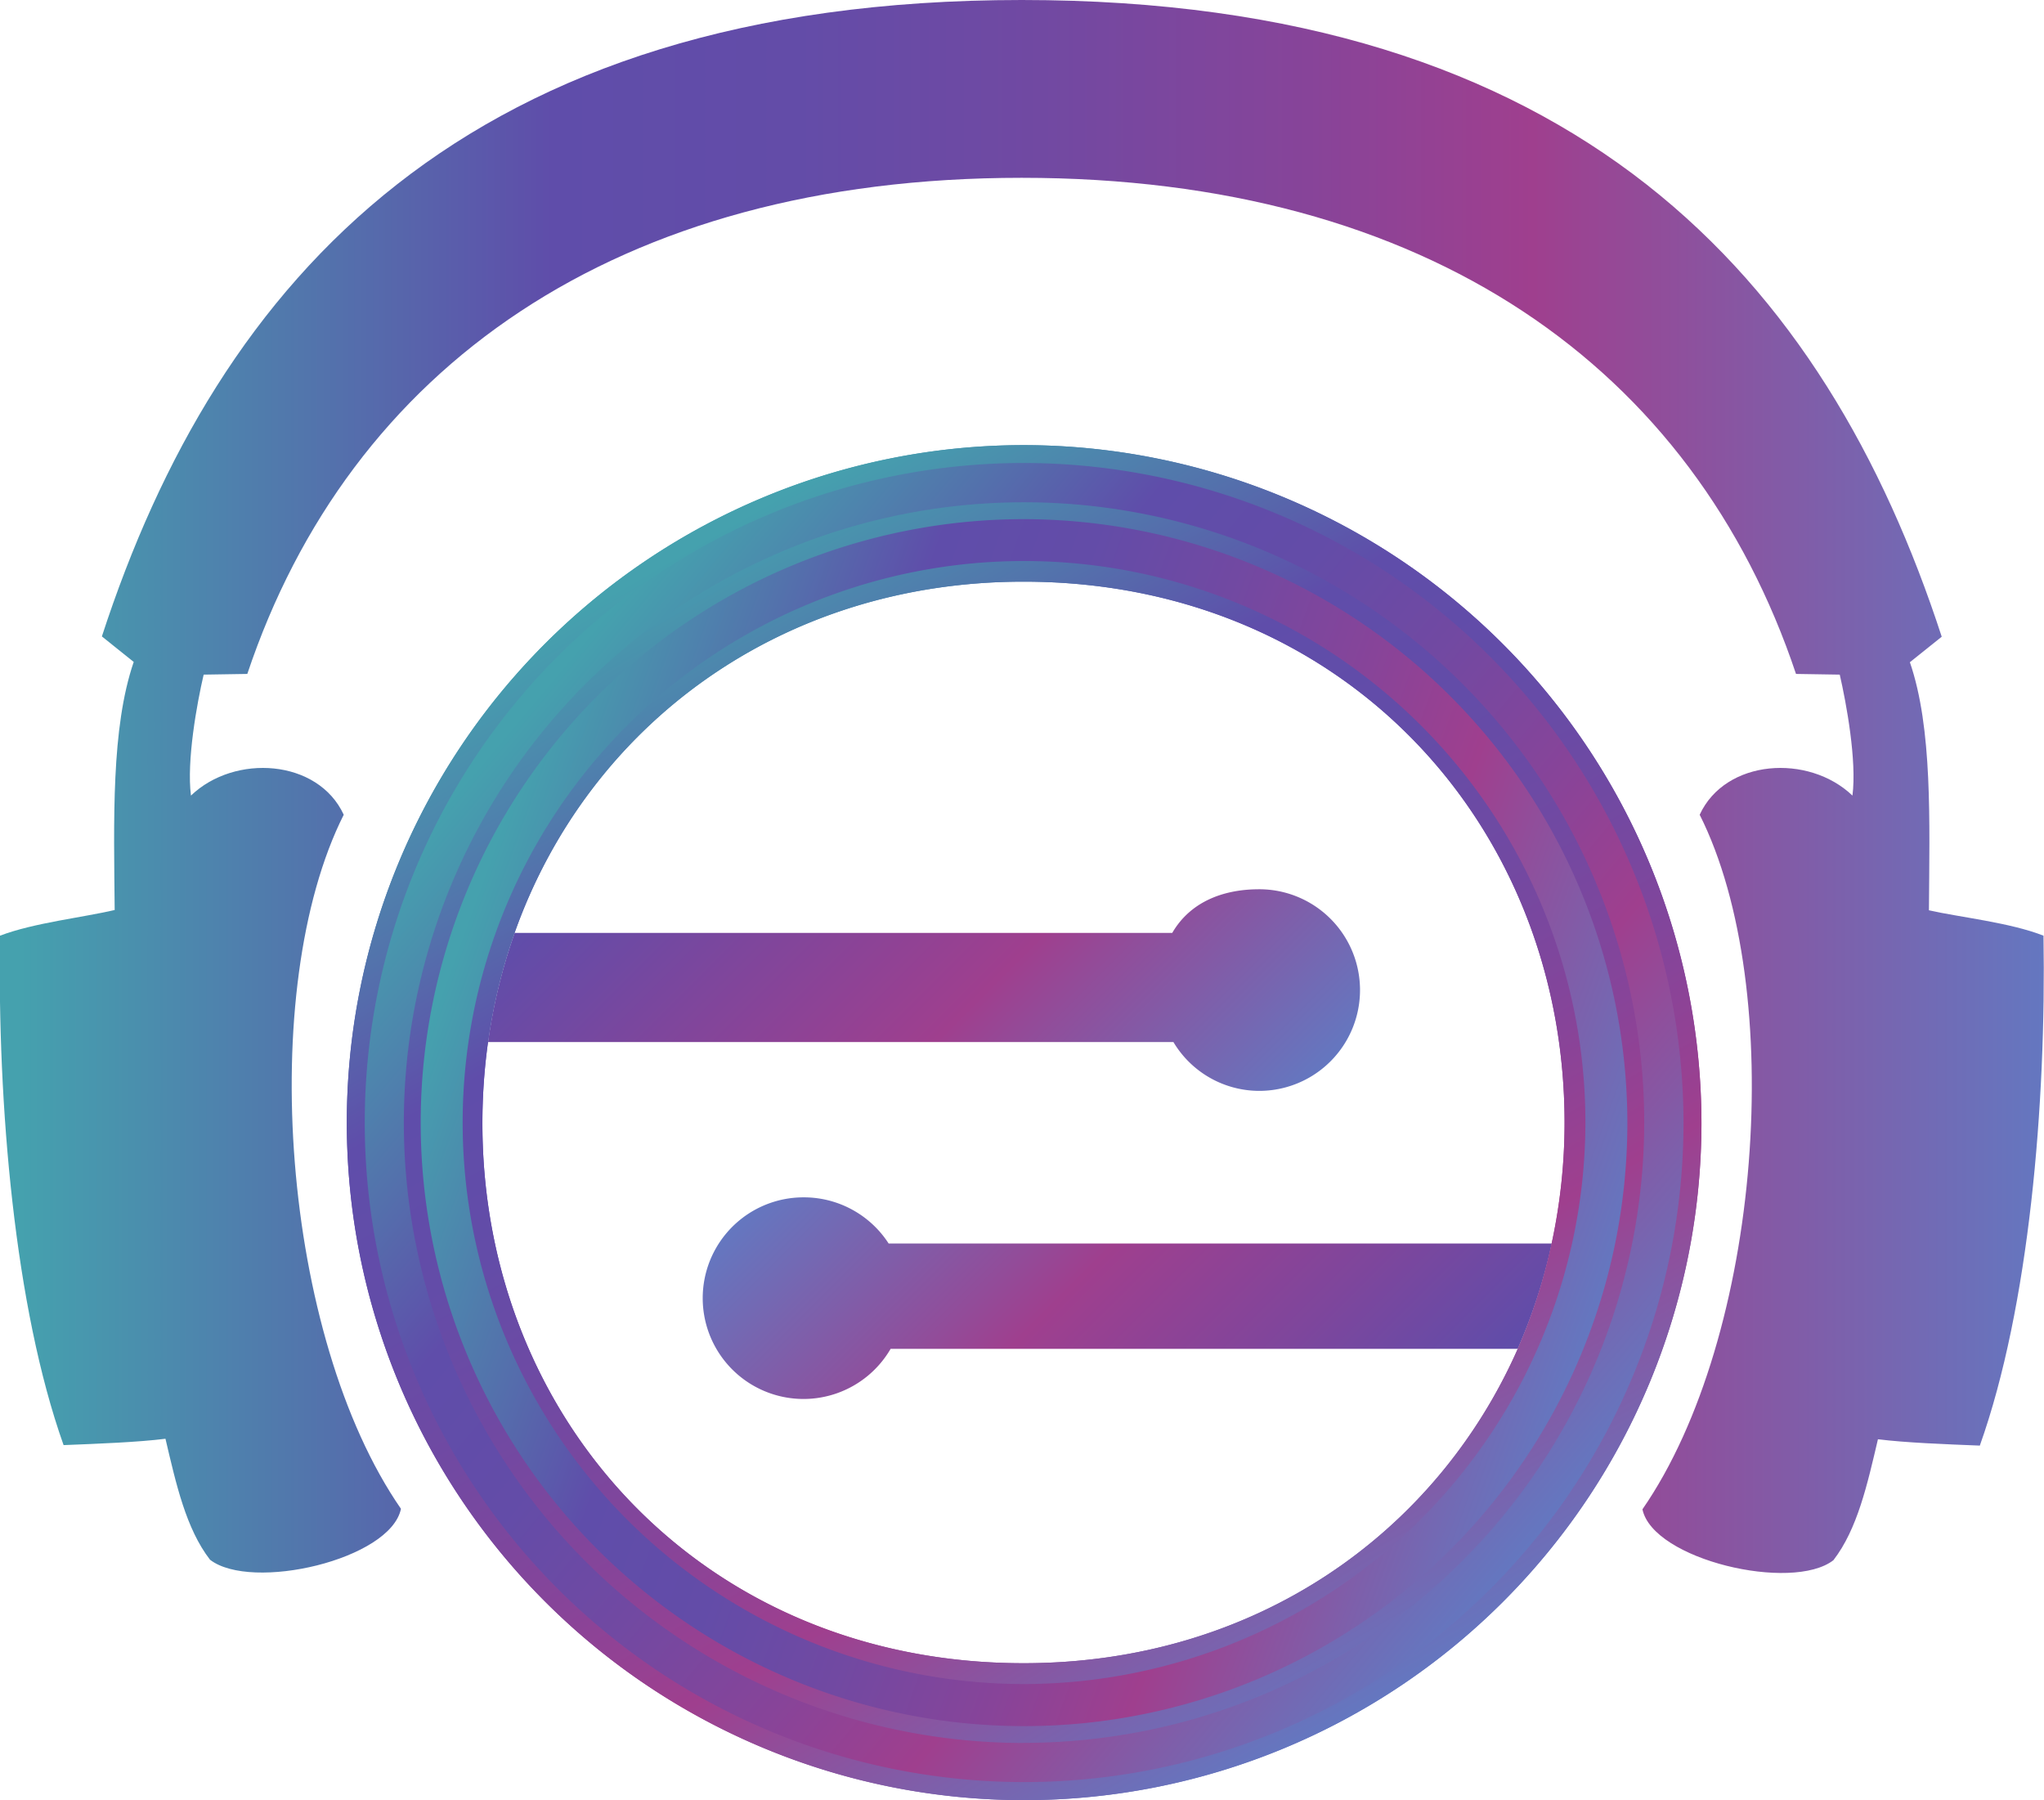 <svg xmlns="http://www.w3.org/2000/svg" xmlns:xlink="http://www.w3.org/1999/xlink" viewBox="0 0 206.05 181.41">
  <defs>
    <style>
      .cls-1 {
        fill: url(#linear-gradient);
      }

      .cls-2 {
        fill: url(#linear-gradient-2);
      }

      .cls-3 {
        fill: url(#linear-gradient-3);
      }

      .cls-4 {
        fill: url(#linear-gradient-5);
      }

      .cls-5 {
        fill: url(#linear-gradient-6);
      }

      .cls-6 {
        fill-rule: evenodd;
        fill: url(#linear-gradient-7);
      }
    </style>
    <linearGradient id="linear-gradient" x1="136.2" y1="152.72" x2="90.49" y2="107.01" gradientUnits="userSpaceOnUse">
      <stop offset="0" stop-color="#5f4daa"/>
      <stop offset="0.26" stop-color="#7e469c"/>
      <stop offset="0.56" stop-color="#9f3f8e"/>
      <stop offset="0.66" stop-color="#914d9a"/>
      <stop offset="1" stop-color="#6477c0"/>
    </linearGradient>
    <linearGradient id="linear-gradient-2" x1="69.38" y1="76.52" x2="116.98" y2="124.12" xlink:href="#linear-gradient"/>
    <linearGradient id="linear-gradient-3" x1="69.03" y1="54.01" x2="137.31" y2="172.27" gradientUnits="userSpaceOnUse">
      <stop offset="0.01" stop-color="#45a1ae"/>
      <stop offset="0.16" stop-color="#5372ac"/>
      <stop offset="0.27" stop-color="#5f4daa"/>
      <stop offset="0.39" stop-color="#634ca8"/>
      <stop offset="0.51" stop-color="#7149a2"/>
      <stop offset="0.64" stop-color="#874499"/>
      <stop offset="0.75" stop-color="#9f3f8e"/>
      <stop offset="0.81" stop-color="#914d9a"/>
      <stop offset="1" stop-color="#6477c0"/>
    </linearGradient>
    <linearGradient id="linear-gradient-5" x1="52.26" y1="70.41" x2="154.11" y2="155.87" xlink:href="#linear-gradient-3"/>
    <linearGradient id="linear-gradient-6" x1="45.99" y1="92.31" x2="160.38" y2="133.95" xlink:href="#linear-gradient-3"/>
    <linearGradient id="linear-gradient-7" x1="0" y1="79.24" x2="206.05" y2="79.24" xlink:href="#linear-gradient-3"/>
  </defs>
  <g id="Layer_2" data-name="Layer 2">
    <g id="Layer_1-2" data-name="Layer 1">
      <g>
        <path class="cls-1" d="M81.05,120.67a10.16,10.16,0,1,0,8.73,15.27H153a55.6,55.6,0,0,0,3.43-10.62H89.58A10.17,10.17,0,0,0,81.05,120.67Z"/>
        <path class="cls-2" d="M126.94,109.94a10.16,10.16,0,1,0,0-20.32c-3.77,0-7,1.35-8.77,4.4H51.88a56,56,0,0,0-2.68,11h69.09A10.09,10.09,0,0,0,126.94,109.94Z"/>
        <path class="cls-3" d="M103.18,44.86a68.28,68.28,0,1,0,68.34,68.34A68.4,68.4,0,0,0,103.18,44.86Zm0,122.76c-32.16,0-54.55-24.46-54.55-54.43A59.19,59.19,0,0,1,49.2,105a56,56,0,0,1,2.68-11c7.39-20.82,26.75-35.38,51.3-35.38,32.16,0,54.54,24.46,54.54,54.55a57.57,57.57,0,0,1-1.3,12.13A55.6,55.6,0,0,1,153,135.94C144.75,154.61,126.41,167.62,103.18,167.62Z"/>
        <path class="cls-3" d="M103.18,44.86a68.28,68.28,0,1,0,68.34,68.34A68.4,68.4,0,0,0,103.18,44.86Zm0,122.76c-32.16,0-54.55-24.46-54.55-54.43A59.19,59.19,0,0,1,49.2,105a56,56,0,0,1,2.68-11c7.39-20.82,26.75-35.38,51.3-35.38,32.16,0,54.54,24.46,54.54,54.55a57.57,57.57,0,0,1-1.3,12.13A55.6,55.6,0,0,1,153,135.94C144.75,154.61,126.41,167.62,103.18,167.62Z"/>
      </g>
      <g>
        <path class="cls-4" d="M103.18,46.66a66.47,66.47,0,1,0,66.53,66.54A66.6,66.6,0,0,0,103.18,46.66Zm0,129a62.52,62.52,0,1,1,62.57-62.46A62.61,62.61,0,0,1,103.18,175.65Z"/>
        <path class="cls-5" d="M103.18,52.32a60.82,60.82,0,1,0,60.87,60.87A60.93,60.93,0,0,0,103.18,52.32Zm0,117.4a56.59,56.59,0,1,1,56.64-56.53A56.68,56.68,0,0,1,103.18,169.72Z"/>
      </g>
      <path class="cls-6" d="M206,94.3c-3.37-1.33-8.47-1.86-11.55-2.56.06-9,.37-18.34-1.92-25l3.21-2.57C184,28.15,159,0,103,0s-81,28.15-92.73,64.14l3.21,2.57c-2.29,6.69-2,16-1.92,25C8.5,92.44,3.4,93,0,94.3c-.26,17,1.46,37.42,6.41,51.34,3.5-.14,7.49-.29,10.27-.64,1.07,4.55,2.07,9.06,4.49,12.19,4.17,3.23,18.19,0,19.25-5.13-12-17.34-14.61-52.37-5.77-69.95-2.59-5.62-11-6.16-15.4-1.93-.45-3.5.6-9.28,1.28-12.19l4.4-.07c10.31-30.77,37.08-50,78.06-50s67.75,19.21,78.06,50l4.41.07c.67,2.91,1.73,8.69,1.28,12.19-4.42-4.23-12.81-3.69-15.4,1.93,8.84,17.58,6.27,52.61-5.77,70,1.06,5.09,15.08,8.36,19.25,5.13,2.42-3.13,3.42-7.64,4.49-12.19,2.78.35,6.77.5,10.27.64C204.56,131.72,206.28,111.32,206,94.3Z"/>
    </g>
  </g>
</svg>
